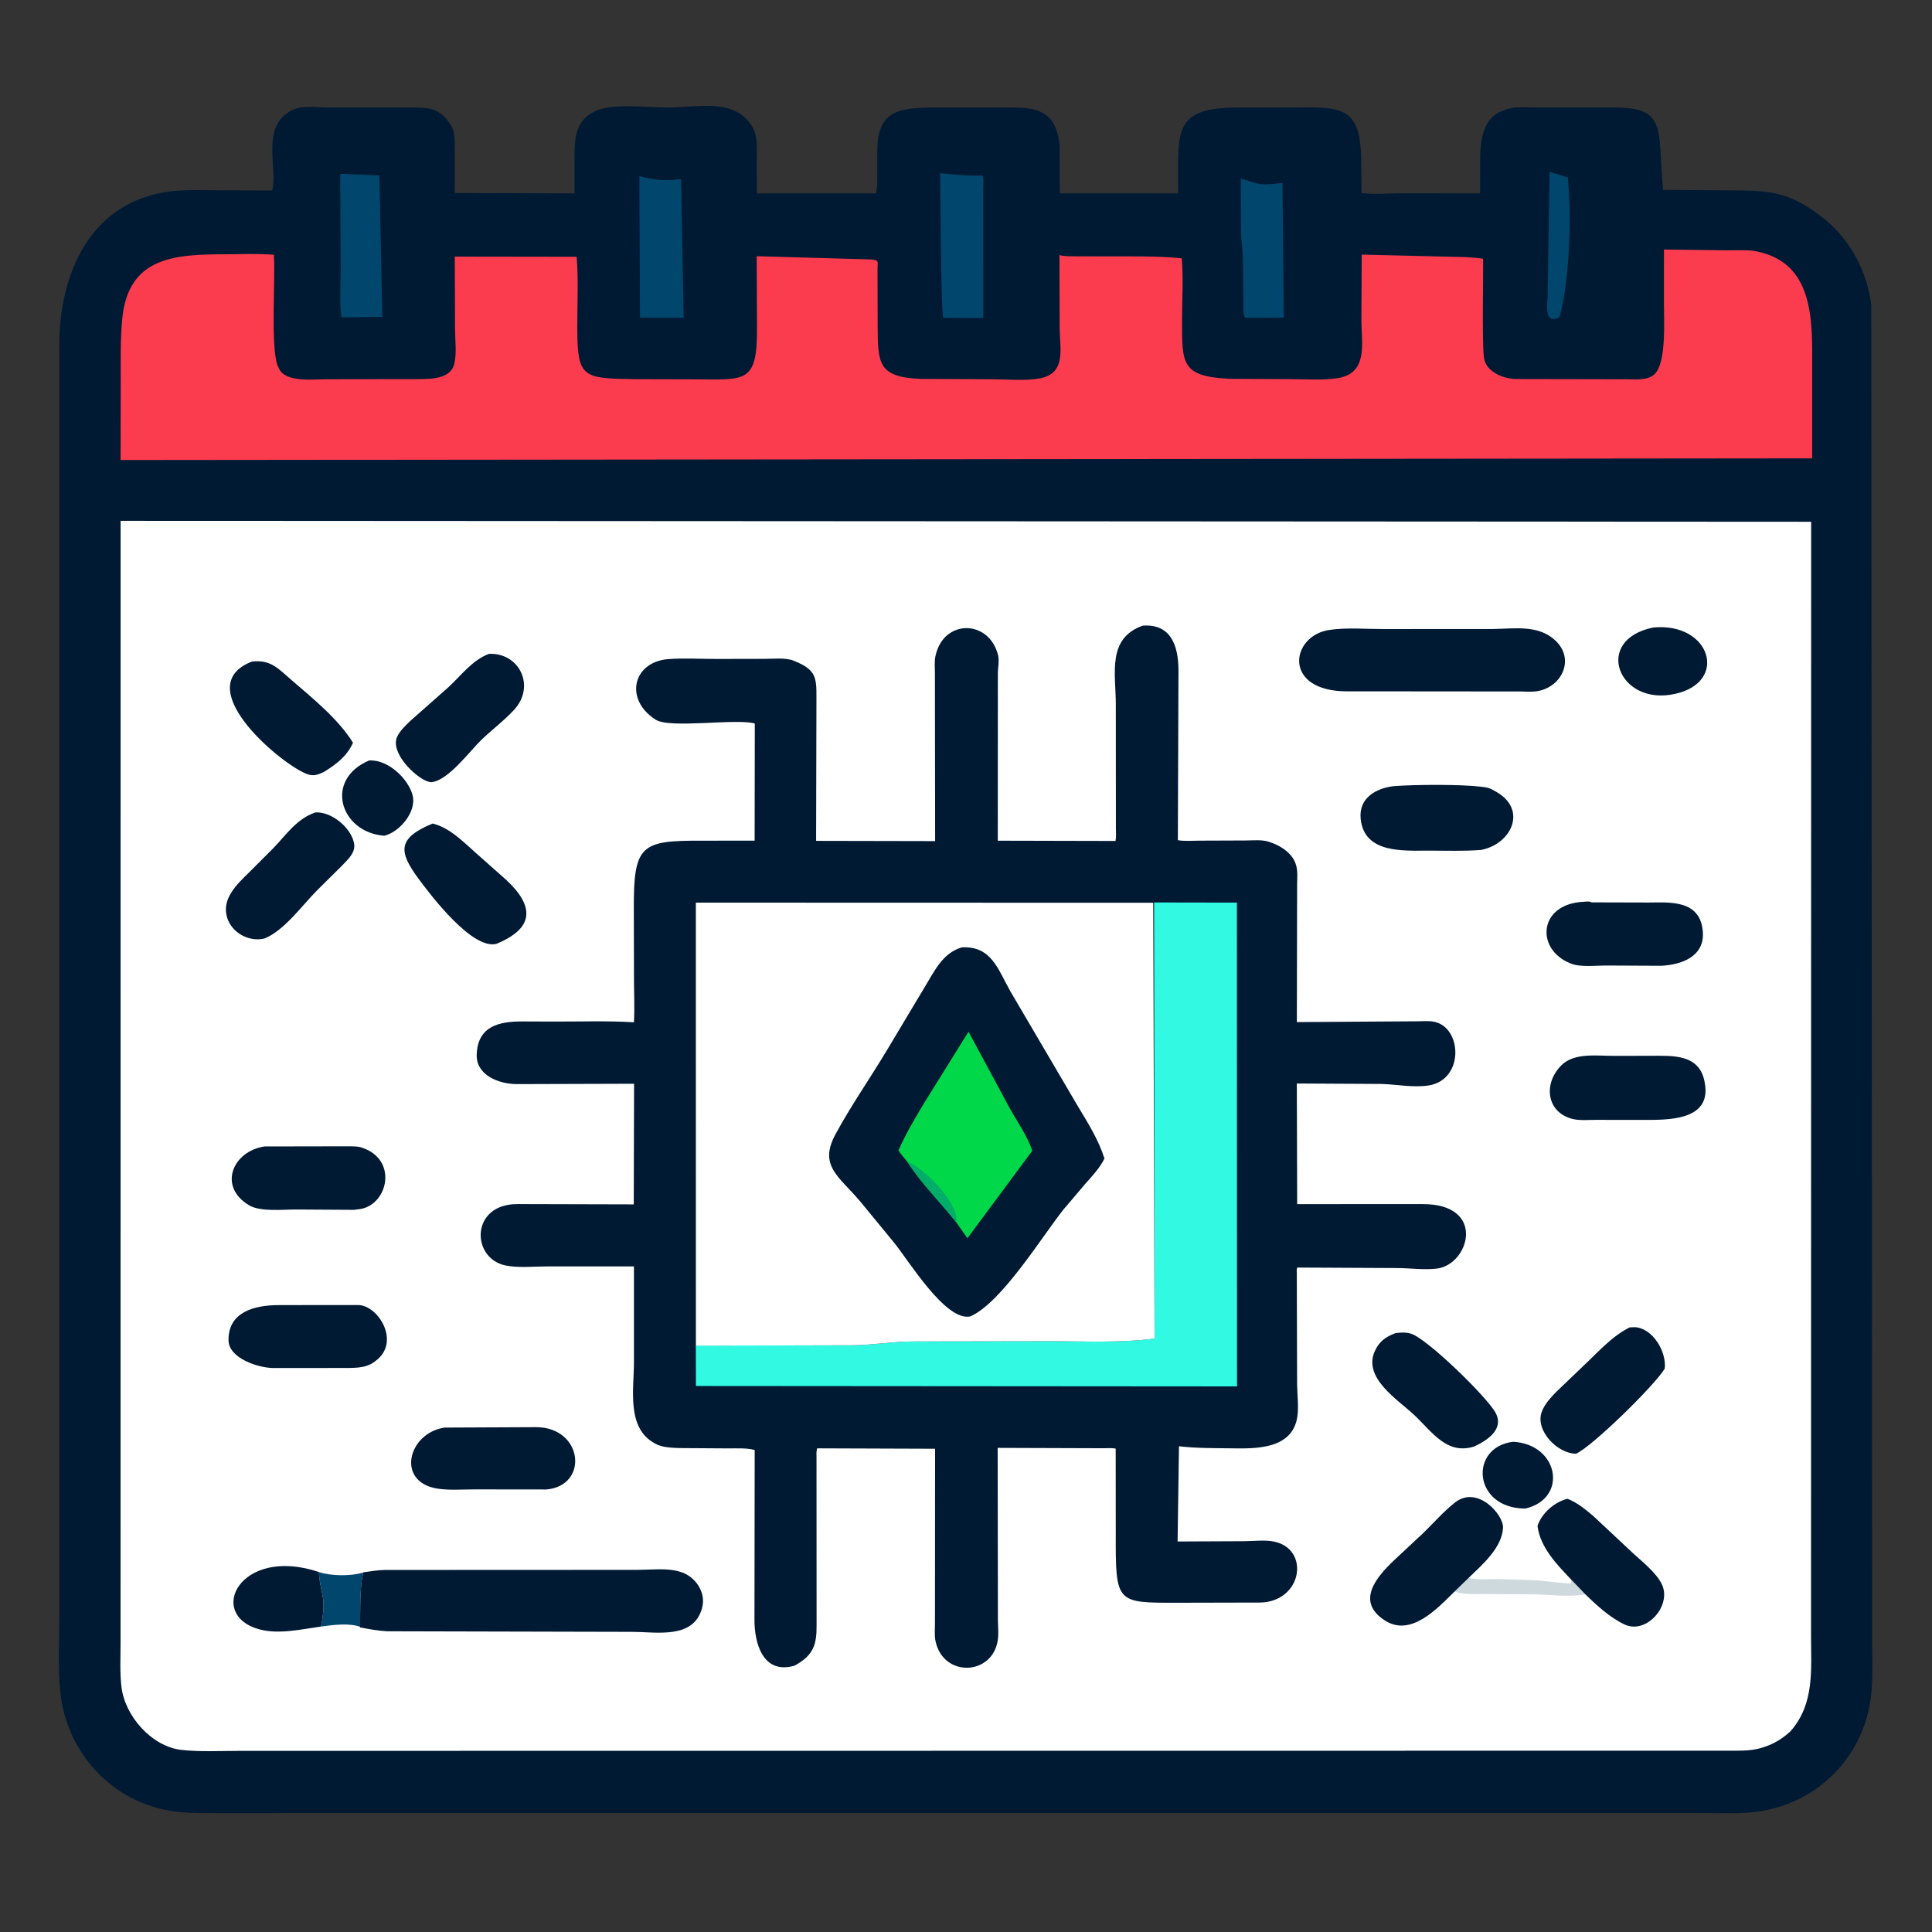 <svg xmlns="http://www.w3.org/2000/svg" width="512" height="512"><rect width="100%" height="100%" fill="#333333" stroke="none"/><path fill="#001A33" d="M342.519 28.497c13.463-.172 18.13-.337 18.242 14.767l.05 7.892c3.133.434 6.666.087 9.858.09l21.585.004-.006-8.603c.009-4.826.471-11.252 5.868-13.238l.509-.18c2.674-1.171 5.756-.724 8.608-.731l20.601-.01c11.362.02 11.913 3.589 12.353 14.341l.523 7.492 18.51.131c9.317.019 14.768.402 22.713 6.377l1.287.978c7.1 5.627 11.658 14.213 12.689 23.17l.252 354.548c-.003 4.55.227 9.33-.298 13.852-1.869 16.121-14.074 28.542-30.172 30.743-4.282.586-8.807.358-13.12.362l-328.196-.003-66.344.005c-7.139-.002-12.39.22-19.156-2.246-12.587-4.587-21.475-16.263-22.87-29.62-.693-6.633-.3-13.608-.303-20.283L15.7 91.589c.007-19.159 8.263-38.33 29.675-40.897 3.947-.473 8.018-.281 11.988-.265l14.751.056c1.59-5.91-3.018-16.416 4.648-20.929l.314-.179c2.744-1.606 6.935-.879 9.982-.884l22.245.01c4.373.012 7.152.156 9.884 4.216l.267.401c1.387 2.058 1.052 5.842 1.064 8.275l.01 9.757 31.721.101v-9.61c.011-4.67.155-9.188 4.774-11.818l.353-.195c4.249-2.422 14.527-1.121 19.445-1.127 7.503-.008 16.566-2.345 21.52 3.647l.285.352c2.4 2.887 1.908 6.5 1.923 10.006l.016 8.745 31.53-.001c.411-1.231.356-2.577.39-3.866l.011-7.085c-.064-10.402 4.795-11.772 14.601-11.796l20.96-.003c5.471.013 10.441.439 12.192 6.867l.101.383c.607 2.15.468 4.336.472 6.55l.051 8.949h31.362c.066-16.037-1.781-22.704 15.55-22.744l14.735-.008Z"/><path fill="#00466D" d="m410.644 45.532 4.855 1.485c.984 10.433.486 26.331-1.953 36.108-.198.604-.162.942-.796 1.192-3.692 1.46-2.622-4.215-2.618-6.034l.512-32.75ZM328.815 47.302l4.158 1.28c2.139.602 4.701.088 6.898-.117l.349 35.725-10.252.034c-.651-.955-.452-3.32-.467-4.513l-.134-11.586c-.052-2.104-.421-4.18-.483-6.27l-.069-14.553ZM90.158 46.047l10.383.445.78 37.514-10.86.095c-.496-4.124-.178-8.563-.178-12.721l-.125-25.333ZM249.138 45.888c3.974.365 7.117.776 11.289.61.282.996.128 2.294.131 3.327l.019 34.466-10.587-.077c-.648-.774-.755-34.298-.852-38.326ZM169.431 46.653c3.779 1.093 6.985 1.304 11.055.811l.695 36.752-11.576-.016-.174-37.547Z"/><path fill="#FB3C4F" d="m440.971 66.13 17.12.21c2.395.01 5.185-.181 7.534.302 15.58 3.205 14.603 19.258 14.615 31.35l-.001 23.477-448.28.446.036-21.83c.006-5.214-.101-10.39.396-15.585 1.594-16.675 14.288-17.081 27.595-17.117 4.198-.012 8.41-.23 12.597.146.407 6.937-.864 23.4.874 29.098l.577 1.248c1.853 3.551 9.366 2.624 12.533 2.626l22.794-.032c3.33-.017 9.744.405 10.93-3.724l.084-.321c.706-2.662.221-6.407.212-9.207l-.062-19.21 32.297.044c.517 6.28.13 12.908.168 19.228.078 12.828 1.406 13.013 15.266 13.204l15.672.042c13.486 0 16.831 1.385 16.681-13.826l-.075-18.802 30.168.854c2.422.236 1.845.386 1.851 2.818l.036 14.57c.039 10.256.077 13.838 11.601 14.278l18.658.087c4.103.008 8.836.521 12.83-.258 6.956-1.357 5.184-7.921 5.143-13.152l-.048-19.503c1.296.398 2.805.31 4.155.327l7.73.026c6.829.016 13.714-.151 20.518.506.483 5.322.071 11.032.079 16.394.018 11.476-.304 14.894 12.558 15.553l16.251.083c3.963-.001 8.361.337 12.267-.235 8.312-1.219 6.486-9.124 6.455-15.351l.083-17.423 27.521.666c.492.036 4.449.277 4.616.46.192.21-.367 23.874.341 26.678.878 3.471 5.114 5.048 8.298 5.177l29.467.057c2.415-.01 5.658.431 7.5-1.497 3.015-3.155 2.343-14.25 2.35-18.538l.009-14.344Z"/><path fill="#fff" d="m31.965 138.025 448.011.251-.032 295.098c-.016 9.092 1.015 18.097-5.463 25.451-2.027 1.832-4.086 3.176-6.692 4.056l-.414.138c-2.497.852-4.762.922-7.375.932l-396.37.043c-5.08-.002-10.386.298-15.438-.237-7.97-.845-15.107-8.983-16.007-16.728-.448-3.849-.237-7.862-.235-11.736l.015-297.268Z"/><path fill="#CED9DD" d="m385.457 421.789 3.727-3.61c2.631.515 5.427.295 8.079.289l9.31.316c2.105.091 8.475.937 9.804.841l.07-.946 3.708 3.849c-4.349.778-9.402.044-13.841-.008l-12.133-.087c-2.849-.017-5.989.228-8.724-.644Z"/><path fill="#00466D" d="M84.516 416.603c3.211 1.08 8.431 1.145 11.7.146-.939 4.537-.692 9.762-.601 14.445-2.94-1.194-7.628-.539-10.56-.136 1.614-7.824-.055-8.046-.51-13.944l-.03-.511Z"/><path fill="#001A33" d="M401.018 382.086c12.15.679 14.581 15.074 3.217 17.689-13.921.022-14.996-16.314-3.217-17.689ZM97.81 201.534c4.917-.336 10.326 4.722 11.521 9.167 1.177 4.378-3.416 9.815-7.488 10.779-11.641-.867-16.077-14.799-4.032-19.946ZM438.108 166.304c15.221-1.487 20.091 14.469 5.765 17.586-15.018 3.347-21.832-14.336-5.765-17.586ZM85.055 431.058c-5.19.712-11.175 2.133-16.336.732-14.144-3.84-5.208-22.213 15.797-15.187l.03.511c.454 5.898 2.123 6.12.509 13.944ZM66.832 175.298c4.97-.485 6.825 1.815 10.451 4.946 5.562 4.802 12.373 10.3 16.267 16.593-1.639 3.607-4.354 5.637-7.62 7.683l-.698.333c-1.694.719-2.665.826-4.38.072-7.457-3.278-30.714-23.229-14.02-29.627ZM114.65 218.249c4.846 1.12 8.936 5.664 12.58 8.793l6.888 6.103c7.554 7.007 7.513 12.817-2.504 16.96-6.399 1.79-17.574-12.991-20.739-17.288-5.155-6.998-5.75-10.648 3.775-14.568ZM369.815 353.293c1.328-.195 2.799-.25 4.098.14 4.237 1.27 20.271 16.863 22.462 21.028 2.28 4.333-2.27 7.285-5.685 8.874-7.348 2.316-11.147-3.922-16.049-8.476-4.287-3.984-13.427-9.697-10.344-16.7 1.157-2.626 2.878-3.876 5.518-4.866ZM431.899 351.768l1.351-.055c4.83.288 8.439 6.59 7.918 10.981-2.581 4.369-19.207 20.667-23.512 22.558-4.892-.02-10.821-6.113-9.11-11.002.728-2.082 2.351-3.814 3.858-5.375l7.313-6.997c3.761-3.519 7.52-7.838 12.182-10.11ZM416.447 418.679c-3.84-4.065-8.258-8.511-8.993-14.297 1.114-3.37 4.473-6.331 7.948-7.19 2.607 1.02 4.738 2.796 6.854 4.589l9.994 9.349c2.597 2.473 6.782 5.621 8.234 8.89 2.485 5.596-4.177 13.165-9.952 10.488-3.765-1.746-7.436-5.099-10.377-7.98l-3.708-3.849ZM83.625 215.293c4.187-.203 9.122 3.838 10.112 7.794l.065.288c.596 2.469-1.613 4.395-3.16 6.024l-6.733 6.673c-3.878 3.941-8.62 10.551-13.823 12.641-4.048.985-8.61-1.461-9.879-5.484-1.584-5.027 2.582-8.867 5.83-12.058l6.383-6.382c3.477-3.612 6.267-7.863 11.205-9.496ZM129.585 173.274c8.098-.332 12.371 8.575 6.707 14.772-2.659 2.909-5.884 5.303-8.727 8.031-3.078 2.953-8.93 11.028-13.44 11.221l-.773-.199c-3.42-1.17-10.006-7.695-8.105-11.849.738-1.613 2.304-3.052 3.562-4.269l10.021-8.853c3.37-3.113 6.338-7.198 10.755-8.854ZM70.132 303.821l22.113-.039c1.139.016 2.537-.036 3.625.336l.255.093c9.259 3.205 6.737 14.784-.454 16.164l-1.845.247-15.329-.09c-3.496-.013-9.5.67-12.486-1.119-8.409-5.039-4.241-14.401 4.12-15.592ZM369.376 208.336c5.664-.43 17.702-.504 23.055.148l.444.058c1.086.122 1.789.246 2.754.798l1.122.634c8.025 4.787 3.714 13.694-4.188 15.258-4.627.385-9.397.188-14.042.194-6.745.01-16.926.759-17.926-8.347-.606-5.518 3.949-8.186 8.781-8.743ZM81.089 345.857l14.06-.005c5.26.342 11.023 9.83 4.436 14.774l-.337.249c-2.442 1.87-5.784 1.626-8.732 1.645l-8.637.023-9.397-.004c-4.127-.014-11.828-2.621-11.917-7.289-.145-7.689 7.093-9.354 13.134-9.378l7.39-.015ZM427.749 279.816l9.753-.02c5.824-.003 12.819-.499 14.225 6.856l.06.348c1.882 10.221-10.269 9.779-16.475 9.781l-12.409-.006c-1.861-.003-4.165.218-5.986-.202-6.929-1.596-8.13-9.15-3.199-14.19 3.431-3.507 9.498-2.548 14.031-2.567ZM421.807 239.136l15.107.04c5.642-.036 13.675-.768 14.351 7.699.531 6.651-5.704 8.842-11.134 9.064l-14.567-.069c-2.747-.005-6.784.497-9.278-.522l-.286-.122c-9.115-3.761-8.288-15.695 3.67-16.248.688-.032 1.534-.207 2.137.158ZM385.457 421.789c-4.466 4.393-11.484 12.075-18.374 7.7-7.957-5.053-2.323-11.594 2.581-16.206l7.426-6.925c2.806-2.702 5.445-5.783 8.512-8.187 5.934-4.652 12.89 3.237 12.714 6.707-.271 5.359-5.59 9.851-9.132 13.301l-3.727 3.61ZM117.792 378.325l24.257-.113c12.501.014 14.077 15.516 2.763 16.514l-19.125-.021c-3.176-.003-6.723.293-9.853-.221-10.943-1.798-7.728-14.684 1.958-16.159ZM395.568 166.691c5.851-.062 12.254-1.248 16.798 3.221 4.899 4.818 1.661 12.03-4.82 13.23-1.525.282-3.3.114-4.856.103l-39.128-.034-6.583.004c-17.257-.031-14.934-14.698-4.792-16.26 4.559-.703 9.773-.249 14.414-.253l28.967-.011ZM96.215 416.698c1.858-.282 3.742-.582 5.618-.639l67.211-.028c3.37-.013 7.613-.519 10.831.404l.354.096c3.983 1.13 6.99 5.464 5.826 9.594l-.08.29c-2.332 7.983-11.99 6.072-18.292 6.045l-65.058-.155c-2.418-.127-4.835-.556-7.205-1.034.104-4.76-.143-9.985.795-14.573Z"/><path fill="#001A33" d="m302.874 165.794.774-.026c7.577-.072 8.737 6.944 8.656 12.576l-.16 44.31c1.792.326 3.927.122 5.757.126l12.35-.046c1.96-.015 4.214-.267 6.087.37l1.119.406c2.254.859 4.758 2.651 5.711 4.922l.127.318c.719 1.752.46 3.877.454 5.75l-.069 36.362 31.883-.208c1.386-.012 2.947-.148 4.312.087 7.666 1.32 8.264 15.519-1.372 16.932-4.046.594-8.379-.303-12.439-.416l-22.391-.121.09 31.963 33.281-.003c16.97-.015 12.36 16.056 3.706 17.1-3.308.398-7.14-.136-10.514-.151l-26.425-.13c-.255.456-.146 1.136-.145 1.664l.081 29.328c.043 2.642.411 5.513.114 8.117-1.031 9.05-10.896 8.893-17.316 8.8-4.668-.067-9.464 0-14.104-.553l-.369 25.241 17.762-.081c2.355-.026 5.198-.36 7.512.05 9.97 1.767 7.924 16.053-3.486 16.212l-21.702.049c-16.402.018-16.515.223-16.472-18.283l-.017-22.569c-1.021-.204-2.221-.09-3.267-.091l-28.01-.095.065 45.675c.026 1.694.216 3.577-.028 5.246-1.381 9.442-14.403 10.03-16.502.324-.325-1.501-.153-3.279-.152-4.82l.031-46.194-31.244-.111c-.28.82-.174 1.766-.179 2.629l.021 44.23c.039 5.198-.823 8.003-5.833 10.732-8.417 2.436-10.67-5.97-10.631-12.293l.06-44.851c-2.14-.603-4.946-.417-7.174-.431l-12.608-.083c-1.961-.069-4.702-.137-6.438-1.103l-.28-.163c-7.543-4.074-5.49-14.42-5.494-21.51l-.001-25.372-22.803.001c-3.463-.002-7.763.442-11.152-.229-9.271-1.835-9.447-16.385 3.167-16.289l30.736.08.083-31.966-31.101.096c-4.659-.007-10.826-2.325-10.603-7.89.303-7.573 6.064-8.724 12.09-8.716l8.079.029c7.13.028 14.387-.243 21.498.193.21-3.545.026-7.197.018-10.752l-.047-19.323c-.083-16.995 1.971-18.097 17.905-18.05l14.112-.011.046-31.035c-4.774-1.43-22.479 1.414-26.281-1.021-8.414-5.39-6.018-15.317 3.333-16.051 4.169-.327 8.564-.037 12.753-.046l12.859-.025c2.289 0 5.419-.36 7.566.465l.362.15c5.685 2.304 5.753 4.435 5.745 9.663l-.091 37.958 31.541.064-.058-44.455c-.006-1.472-.165-3.111.139-4.548l.065-.276c2.2-9.633 14.236-9.501 16.561.104.311 1.284-.036 3.141-.082 4.487l-.017 44.578 31.198.074c.22-1.058.101-2.249.099-3.334l-.023-32.963c-.005-8.021-2.394-17.43 7.172-20.777Z"/><path fill="#32FAE2" d="m305.85 239.163 21.948.036.023 128.212-143.395-.106-.026-10.726 42.119-.072c5.24-.122 10.444-1.018 15.682-1.009l36.491-.062c9.044.013 18.296.47 27.277-.706l-.119-115.567Z"/><path fill="#fff" d="m184.415 356.621-.006-117.416 121.21.035.35 115.49c-8.981 1.176-18.233.719-27.277.706l-36.491.062c-5.238-.009-10.442.887-15.682 1.009l-42.104.114Z"/><path fill="#001A33" d="M254.898 251.057c7.898-.386 9.553 5.832 12.878 11.68l17.915 30.504c2.69 4.475 5.412 8.772 7.003 13.78-1.242 2.517-3.203 4.595-5.054 6.674l-5.826 6.861c-5.749 7.241-16.36 24.619-24.655 28.305-6.547 1.435-16.354-14.816-20.225-19.552l-8.878-10.805c-5.648-6.747-11.214-9.486-6.634-17.932 4.137-7.628 9.18-14.848 13.649-22.297l9.817-16.409c2.643-4.294 4.794-9.267 10.01-10.809Z"/><path fill="#00D84A" d="M240.429 307.842c-.781-.959-1.727-1.932-2.324-3.011 2.605-5.781 5.928-11.096 9.261-16.47l9.303-14.944 10.732 19.928c2.069 3.766 4.784 7.534 6.174 11.609l-17.198 23.194-2.982-4.264c-4.307-5.416-9.198-10.195-12.966-16.042Z"/><path fill="#00AE69" d="M240.429 307.842c4.444 1.511 14.111 11.554 12.966 16.042-4.307-5.416-9.198-10.195-12.966-16.042Z"/></svg>